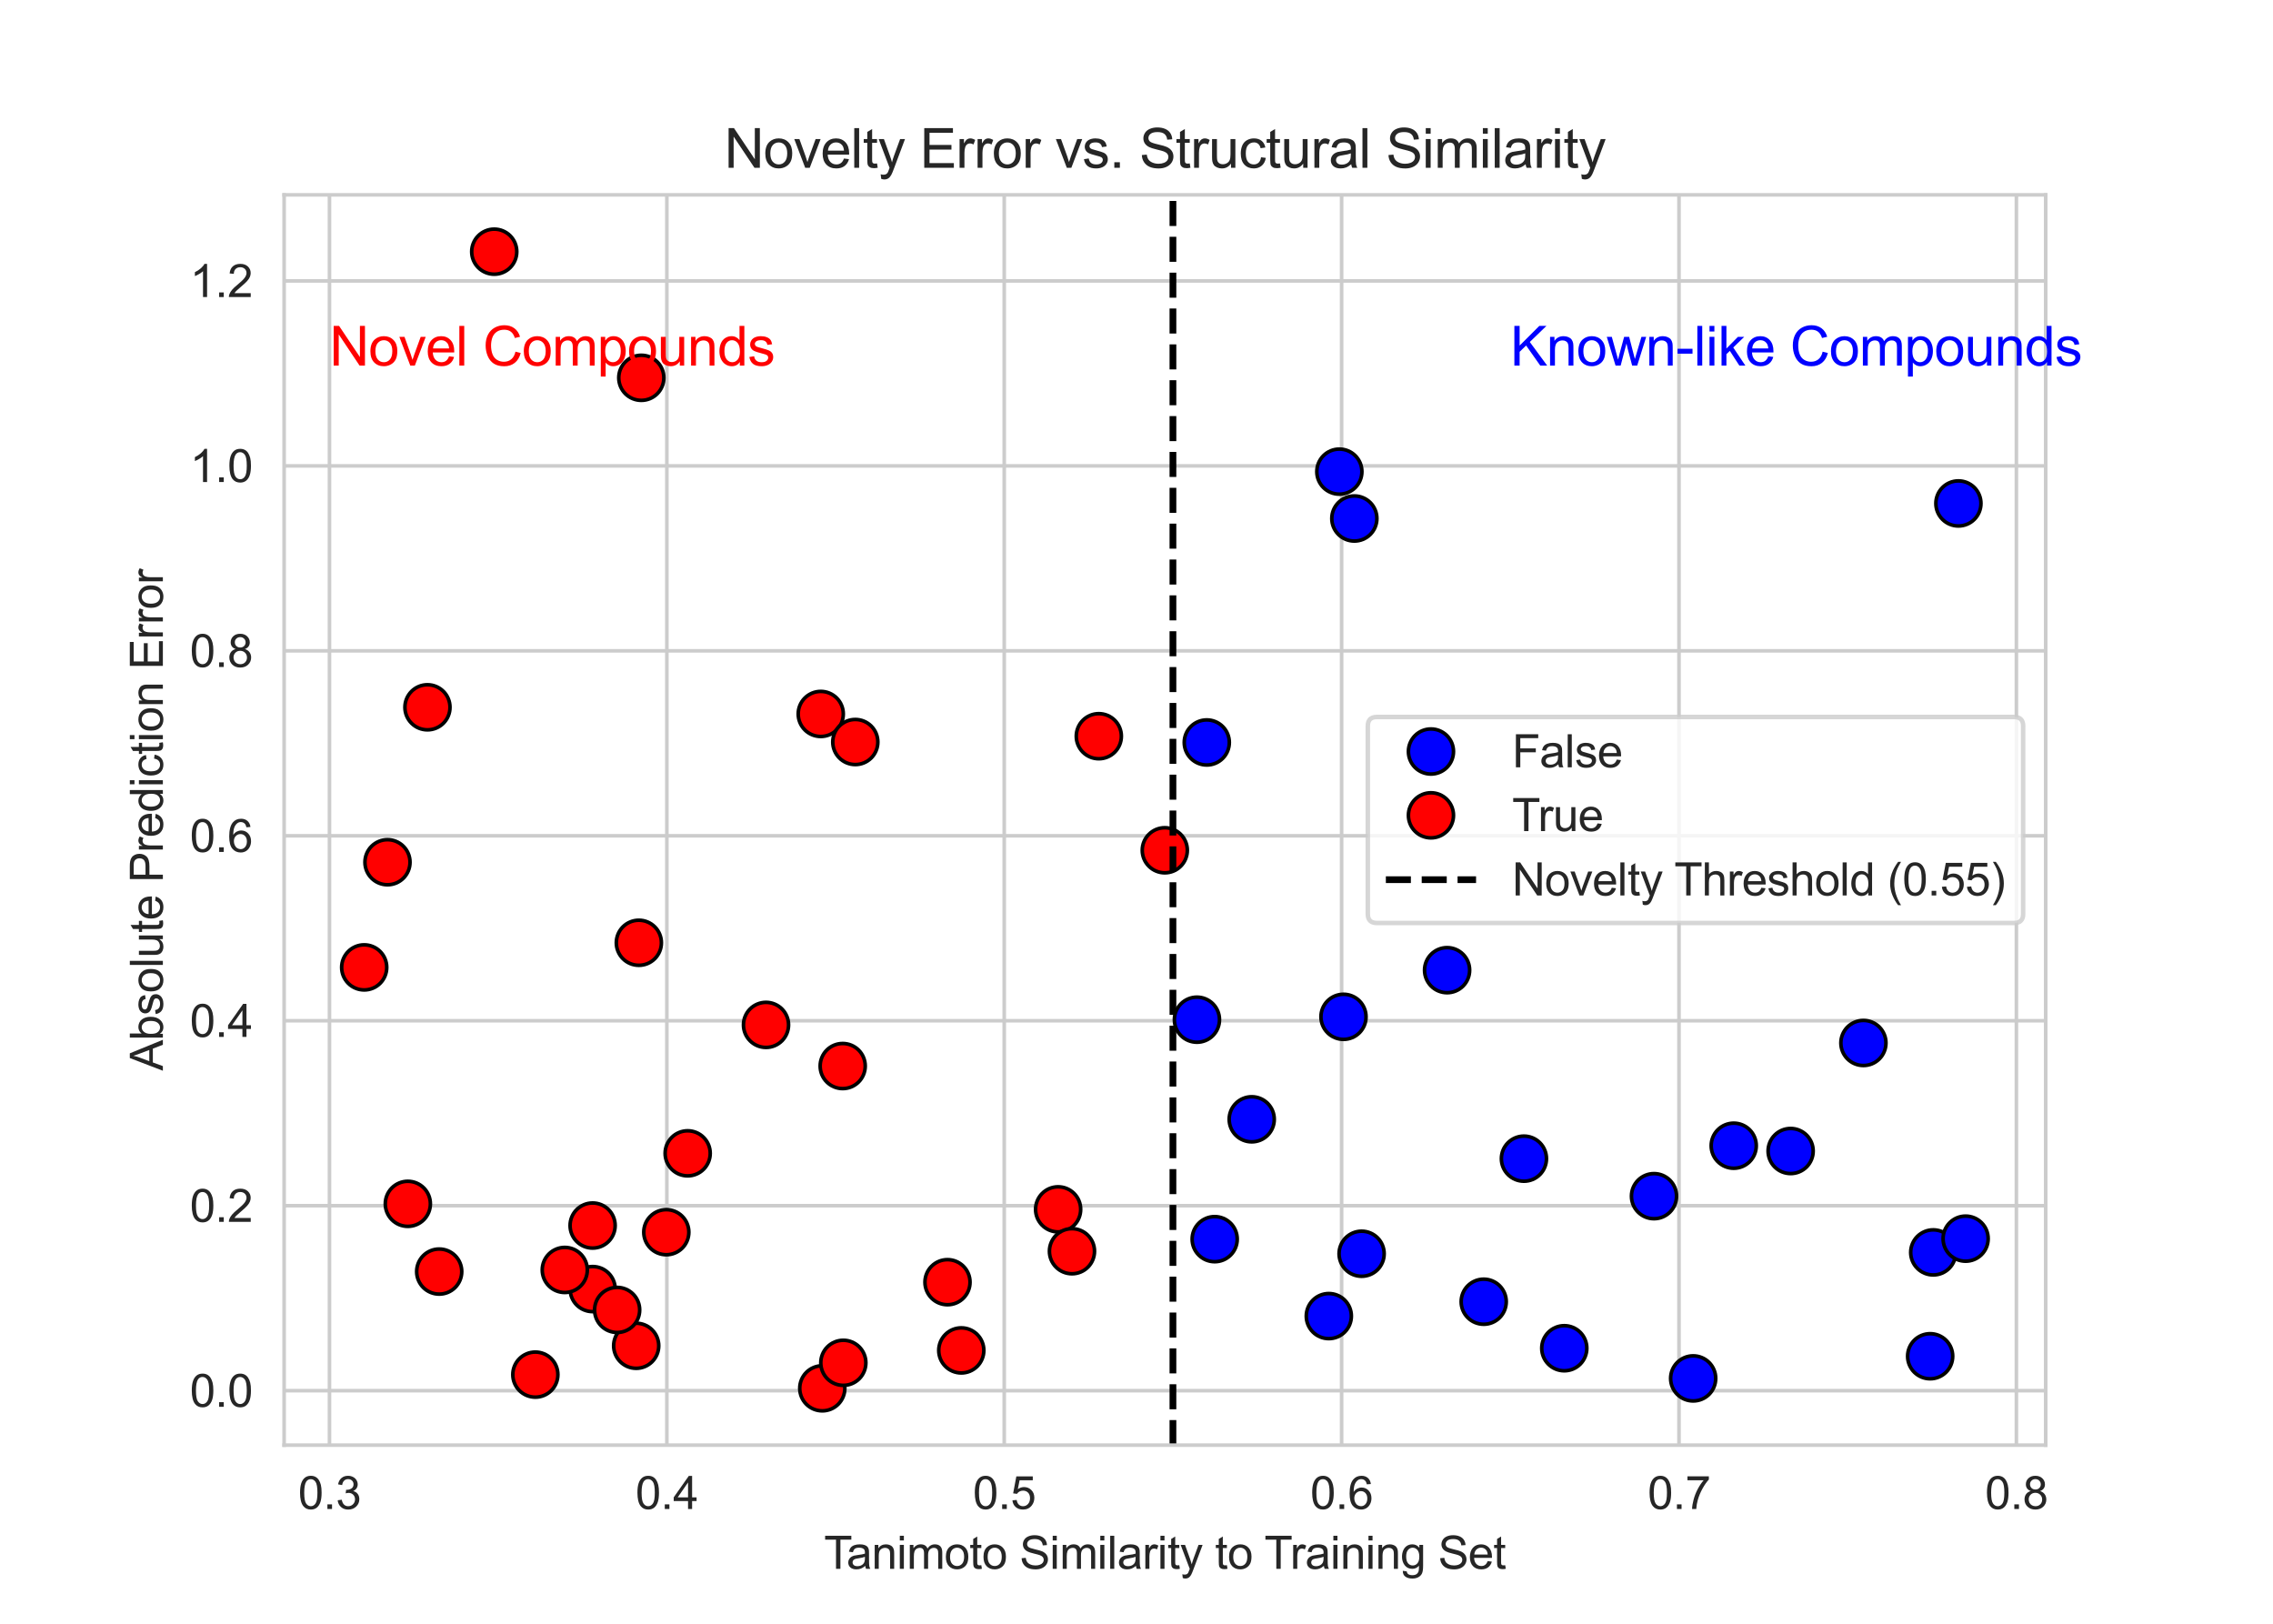 <?xml version="1.0" encoding="utf-8" standalone="no"?>
<!DOCTYPE svg PUBLIC "-//W3C//DTD SVG 1.1//EN"
        "http://www.w3.org/Graphics/SVG/1.1/DTD/svg11.dtd">
<svg xmlns:xlink="http://www.w3.org/1999/xlink" width="504pt" height="360pt" viewBox="0 0 504 360"
     xmlns="http://www.w3.org/2000/svg" version="1.1">
    <defs>
        <style type="text/css">*{stroke-linejoin: round; stroke-linecap: butt}</style>
    </defs>
    <g id="figure_1">
        <g id="patch_1">
            <path d="M 0 360
L 504 360 
L 504 0 
L 0 0 
z
" style="fill: #ffffff"/>
        </g>
        <g id="axes_1">
            <g id="patch_2">
                <path d="M 63 320.4
L 453.6 320.4 
L 453.6 43.2 
L 63 43.2 
z
" style="fill: #ffffff"/>
            </g>
            <g id="matplotlib.axis_1">
                <g id="xtick_1">
                    <g id="line2d_1">
                        <path d="M 73.055 320.4
L 73.055 43.2 
" clip-path="url(#p9dcff8452f)" style="fill: none; stroke: #cccccc; stroke-width: 0.8; stroke-linecap: round"/>
                    </g>
                    <g id="text_1">
                        <!-- 0.3 -->
                        <g style="fill: #262626" transform="translate(66.105 334.558) scale(0.1 -0.1)">
                            <defs>
                                <path id="ArialMT-30" d="M 266 2259
Q 266 3072 433 3567 
Q 600 4063 929 4331 
Q 1259 4600 1759 4600 
Q 2128 4600 2406 4451 
Q 2684 4303 2865 4023 
Q 3047 3744 3150 3342 
Q 3253 2941 3253 2259 
Q 3253 1453 3087 958 
Q 2922 463 2592 192 
Q 2263 -78 1759 -78 
Q 1097 -78 719 397 
Q 266 969 266 2259 
z
M 844 2259 
Q 844 1131 1108 757 
Q 1372 384 1759 384 
Q 2147 384 2411 759 
Q 2675 1134 2675 2259 
Q 2675 3391 2411 3762 
Q 2147 4134 1753 4134 
Q 1366 4134 1134 3806 
Q 844 3388 844 2259 
z
" transform="scale(0.016)"/>
                                <path id="ArialMT-2e" d="M 581 0
L 581 641 
L 1222 641 
L 1222 0 
L 581 0 
z
" transform="scale(0.016)"/>
                                <path id="ArialMT-33" d="M 269 1209
L 831 1284 
Q 928 806 1161 595 
Q 1394 384 1728 384 
Q 2125 384 2398 659 
Q 2672 934 2672 1341 
Q 2672 1728 2419 1979 
Q 2166 2231 1775 2231 
Q 1616 2231 1378 2169 
L 1441 2663 
Q 1497 2656 1531 2656 
Q 1891 2656 2178 2843 
Q 2466 3031 2466 3422 
Q 2466 3731 2256 3934 
Q 2047 4138 1716 4138 
Q 1388 4138 1169 3931 
Q 950 3725 888 3313 
L 325 3413 
Q 428 3978 793 4289 
Q 1159 4600 1703 4600 
Q 2078 4600 2393 4439 
Q 2709 4278 2876 4000 
Q 3044 3722 3044 3409 
Q 3044 3113 2884 2869 
Q 2725 2625 2413 2481 
Q 2819 2388 3044 2092 
Q 3269 1797 3269 1353 
Q 3269 753 2831 336 
Q 2394 -81 1725 -81 
Q 1122 -81 723 278 
Q 325 638 269 1209 
z
" transform="scale(0.016)"/>
                            </defs>
                            <use xlink:href="#ArialMT-30"/>
                            <use xlink:href="#ArialMT-2e" transform="translate(55.615 0)"/>
                            <use xlink:href="#ArialMT-33" transform="translate(83.398 0)"/>
                        </g>
                    </g>
                </g>
                <g id="xtick_2">
                    <g id="line2d_2">
                        <path d="M 147.864 320.4
L 147.864 43.2 
" clip-path="url(#p9dcff8452f)" style="fill: none; stroke: #cccccc; stroke-width: 0.8; stroke-linecap: round"/>
                    </g>
                    <g id="text_2">
                        <!-- 0.4 -->
                        <g style="fill: #262626" transform="translate(140.914 334.558) scale(0.1 -0.1)">
                            <defs>
                                <path id="ArialMT-34" d="M 2069 0
L 2069 1097 
L 81 1097 
L 81 1613 
L 2172 4581 
L 2631 4581 
L 2631 1613 
L 3250 1613 
L 3250 1097 
L 2631 1097 
L 2631 0 
L 2069 0 
z
M 2069 1613 
L 2069 3678 
L 634 1613 
L 2069 1613 
z
" transform="scale(0.016)"/>
                            </defs>
                            <use xlink:href="#ArialMT-30"/>
                            <use xlink:href="#ArialMT-2e" transform="translate(55.615 0)"/>
                            <use xlink:href="#ArialMT-34" transform="translate(83.398 0)"/>
                        </g>
                    </g>
                </g>
                <g id="xtick_3">
                    <g id="line2d_3">
                        <path d="M 222.673 320.4
L 222.673 43.2 
" clip-path="url(#p9dcff8452f)" style="fill: none; stroke: #cccccc; stroke-width: 0.8; stroke-linecap: round"/>
                    </g>
                    <g id="text_3">
                        <!-- 0.5 -->
                        <g style="fill: #262626" transform="translate(215.723 334.558) scale(0.1 -0.1)">
                            <defs>
                                <path id="ArialMT-35" d="M 266 1200
L 856 1250 
Q 922 819 1161 601 
Q 1400 384 1738 384 
Q 2144 384 2425 690 
Q 2706 997 2706 1503 
Q 2706 1984 2436 2262 
Q 2166 2541 1728 2541 
Q 1456 2541 1237 2417 
Q 1019 2294 894 2097 
L 366 2166 
L 809 4519 
L 3088 4519 
L 3088 3981 
L 1259 3981 
L 1013 2750 
Q 1425 3038 1878 3038 
Q 2478 3038 2890 2622 
Q 3303 2206 3303 1553 
Q 3303 931 2941 478 
Q 2500 -78 1738 -78 
Q 1113 -78 717 272 
Q 322 622 266 1200 
z
" transform="scale(0.016)"/>
                            </defs>
                            <use xlink:href="#ArialMT-30"/>
                            <use xlink:href="#ArialMT-2e" transform="translate(55.615 0)"/>
                            <use xlink:href="#ArialMT-35" transform="translate(83.398 0)"/>
                        </g>
                    </g>
                </g>
                <g id="xtick_4">
                    <g id="line2d_4">
                        <path d="M 297.482 320.4
L 297.482 43.2 
" clip-path="url(#p9dcff8452f)" style="fill: none; stroke: #cccccc; stroke-width: 0.8; stroke-linecap: round"/>
                    </g>
                    <g id="text_4">
                        <!-- 0.6 -->
                        <g style="fill: #262626" transform="translate(290.532 334.558) scale(0.1 -0.1)">
                            <defs>
                                <path id="ArialMT-36" d="M 3184 3459
L 2625 3416 
Q 2550 3747 2413 3897 
Q 2184 4138 1850 4138 
Q 1581 4138 1378 3988 
Q 1113 3794 959 3422 
Q 806 3050 800 2363 
Q 1003 2672 1297 2822 
Q 1591 2972 1913 2972 
Q 2475 2972 2870 2558 
Q 3266 2144 3266 1488 
Q 3266 1056 3080 686 
Q 2894 316 2569 119 
Q 2244 -78 1831 -78 
Q 1128 -78 684 439 
Q 241 956 241 2144 
Q 241 3472 731 4075 
Q 1159 4600 1884 4600 
Q 2425 4600 2770 4297 
Q 3116 3994 3184 3459 
z
M 888 1484 
Q 888 1194 1011 928 
Q 1134 663 1356 523 
Q 1578 384 1822 384 
Q 2178 384 2434 671 
Q 2691 959 2691 1453 
Q 2691 1928 2437 2201 
Q 2184 2475 1800 2475 
Q 1419 2475 1153 2201 
Q 888 1928 888 1484 
z
" transform="scale(0.016)"/>
                            </defs>
                            <use xlink:href="#ArialMT-30"/>
                            <use xlink:href="#ArialMT-2e" transform="translate(55.615 0)"/>
                            <use xlink:href="#ArialMT-36" transform="translate(83.398 0)"/>
                        </g>
                    </g>
                </g>
                <g id="xtick_5">
                    <g id="line2d_5">
                        <path d="M 372.291 320.4
L 372.291 43.2 
" clip-path="url(#p9dcff8452f)" style="fill: none; stroke: #cccccc; stroke-width: 0.8; stroke-linecap: round"/>
                    </g>
                    <g id="text_5">
                        <!-- 0.7 -->
                        <g style="fill: #262626" transform="translate(365.341 334.558) scale(0.1 -0.1)">
                            <defs>
                                <path id="ArialMT-37" d="M 303 3981
L 303 4522 
L 3269 4522 
L 3269 4084 
Q 2831 3619 2401 2847 
Q 1972 2075 1738 1259 
Q 1569 684 1522 0 
L 944 0 
Q 953 541 1156 1306 
Q 1359 2072 1739 2783 
Q 2119 3494 2547 3981 
L 303 3981 
z
" transform="scale(0.016)"/>
                            </defs>
                            <use xlink:href="#ArialMT-30"/>
                            <use xlink:href="#ArialMT-2e" transform="translate(55.615 0)"/>
                            <use xlink:href="#ArialMT-37" transform="translate(83.398 0)"/>
                        </g>
                    </g>
                </g>
                <g id="xtick_6">
                    <g id="line2d_6">
                        <path d="M 447.101 320.4
L 447.101 43.2 
" clip-path="url(#p9dcff8452f)" style="fill: none; stroke: #cccccc; stroke-width: 0.8; stroke-linecap: round"/>
                    </g>
                    <g id="text_6">
                        <!-- 0.8 -->
                        <g style="fill: #262626" transform="translate(440.151 334.558) scale(0.1 -0.1)">
                            <defs>
                                <path id="ArialMT-38" d="M 1131 2484
Q 781 2613 612 2850 
Q 444 3088 444 3419 
Q 444 3919 803 4259 
Q 1163 4600 1759 4600 
Q 2359 4600 2725 4251 
Q 3091 3903 3091 3403 
Q 3091 3084 2923 2848 
Q 2756 2613 2416 2484 
Q 2838 2347 3058 2040 
Q 3278 1734 3278 1309 
Q 3278 722 2862 322 
Q 2447 -78 1769 -78 
Q 1091 -78 675 323 
Q 259 725 259 1325 
Q 259 1772 486 2073 
Q 713 2375 1131 2484 
z
M 1019 3438 
Q 1019 3113 1228 2906 
Q 1438 2700 1772 2700 
Q 2097 2700 2305 2904 
Q 2513 3109 2513 3406 
Q 2513 3716 2298 3927 
Q 2084 4138 1766 4138 
Q 1444 4138 1231 3931 
Q 1019 3725 1019 3438 
z
M 838 1322 
Q 838 1081 952 856 
Q 1066 631 1291 507 
Q 1516 384 1775 384 
Q 2178 384 2440 643 
Q 2703 903 2703 1303 
Q 2703 1709 2433 1975 
Q 2163 2241 1756 2241 
Q 1359 2241 1098 1978 
Q 838 1716 838 1322 
z
" transform="scale(0.016)"/>
                            </defs>
                            <use xlink:href="#ArialMT-30"/>
                            <use xlink:href="#ArialMT-2e" transform="translate(55.615 0)"/>
                            <use xlink:href="#ArialMT-38" transform="translate(83.398 0)"/>
                        </g>
                    </g>
                </g>
                <g id="text_7">
                    <!-- Tanimoto Similarity to Training Set -->
                    <g style="fill: #262626" transform="translate(182.72 347.825) scale(0.1 -0.1)">
                        <defs>
                            <path id="ArialMT-54" d="M 1659 0
L 1659 4041 
L 150 4041 
L 150 4581 
L 3781 4581 
L 3781 4041 
L 2266 4041 
L 2266 0 
L 1659 0 
z
" transform="scale(0.016)"/>
                            <path id="ArialMT-61" d="M 2588 409
Q 2275 144 1986 34 
Q 1697 -75 1366 -75 
Q 819 -75 525 192 
Q 231 459 231 875 
Q 231 1119 342 1320 
Q 453 1522 633 1644 
Q 813 1766 1038 1828 
Q 1203 1872 1538 1913 
Q 2219 1994 2541 2106 
Q 2544 2222 2544 2253 
Q 2544 2597 2384 2738 
Q 2169 2928 1744 2928 
Q 1347 2928 1158 2789 
Q 969 2650 878 2297 
L 328 2372 
Q 403 2725 575 2942 
Q 747 3159 1072 3276 
Q 1397 3394 1825 3394 
Q 2250 3394 2515 3294 
Q 2781 3194 2906 3042 
Q 3031 2891 3081 2659 
Q 3109 2516 3109 2141 
L 3109 1391 
Q 3109 606 3145 398 
Q 3181 191 3288 0 
L 2700 0 
Q 2613 175 2588 409 
z
M 2541 1666 
Q 2234 1541 1622 1453 
Q 1275 1403 1131 1340 
Q 988 1278 909 1158 
Q 831 1038 831 891 
Q 831 666 1001 516 
Q 1172 366 1500 366 
Q 1825 366 2078 508 
Q 2331 650 2450 897 
Q 2541 1088 2541 1459 
L 2541 1666 
z
" transform="scale(0.016)"/>
                            <path id="ArialMT-6e" d="M 422 0
L 422 3319 
L 928 3319 
L 928 2847 
Q 1294 3394 1984 3394 
Q 2284 3394 2536 3286 
Q 2788 3178 2913 3003 
Q 3038 2828 3088 2588 
Q 3119 2431 3119 2041 
L 3119 0 
L 2556 0 
L 2556 2019 
Q 2556 2363 2490 2533 
Q 2425 2703 2258 2804 
Q 2091 2906 1866 2906 
Q 1506 2906 1245 2678 
Q 984 2450 984 1813 
L 984 0 
L 422 0 
z
" transform="scale(0.016)"/>
                            <path id="ArialMT-69" d="M 425 3934
L 425 4581 
L 988 4581 
L 988 3934 
L 425 3934 
z
M 425 0 
L 425 3319 
L 988 3319 
L 988 0 
L 425 0 
z
" transform="scale(0.016)"/>
                            <path id="ArialMT-6d" d="M 422 0
L 422 3319 
L 925 3319 
L 925 2853 
Q 1081 3097 1340 3245 
Q 1600 3394 1931 3394 
Q 2300 3394 2536 3241 
Q 2772 3088 2869 2813 
Q 3263 3394 3894 3394 
Q 4388 3394 4653 3120 
Q 4919 2847 4919 2278 
L 4919 0 
L 4359 0 
L 4359 2091 
Q 4359 2428 4304 2576 
Q 4250 2725 4106 2815 
Q 3963 2906 3769 2906 
Q 3419 2906 3187 2673 
Q 2956 2441 2956 1928 
L 2956 0 
L 2394 0 
L 2394 2156 
Q 2394 2531 2256 2718 
Q 2119 2906 1806 2906 
Q 1569 2906 1367 2781 
Q 1166 2656 1075 2415 
Q 984 2175 984 1722 
L 984 0 
L 422 0 
z
" transform="scale(0.016)"/>
                            <path id="ArialMT-6f" d="M 213 1659
Q 213 2581 725 3025 
Q 1153 3394 1769 3394 
Q 2453 3394 2887 2945 
Q 3322 2497 3322 1706 
Q 3322 1066 3130 698 
Q 2938 331 2570 128 
Q 2203 -75 1769 -75 
Q 1072 -75 642 372 
Q 213 819 213 1659 
z
M 791 1659 
Q 791 1022 1069 705 
Q 1347 388 1769 388 
Q 2188 388 2466 706 
Q 2744 1025 2744 1678 
Q 2744 2294 2464 2611 
Q 2184 2928 1769 2928 
Q 1347 2928 1069 2612 
Q 791 2297 791 1659 
z
" transform="scale(0.016)"/>
                            <path id="ArialMT-74" d="M 1650 503
L 1731 6 
Q 1494 -44 1306 -44 
Q 1000 -44 831 53 
Q 663 150 594 308 
Q 525 466 525 972 
L 525 2881 
L 113 2881 
L 113 3319 
L 525 3319 
L 525 4141 
L 1084 4478 
L 1084 3319 
L 1650 3319 
L 1650 2881 
L 1084 2881 
L 1084 941 
Q 1084 700 1114 631 
Q 1144 563 1211 522 
Q 1278 481 1403 481 
Q 1497 481 1650 503 
z
" transform="scale(0.016)"/>
                            <path id="ArialMT-20" transform="scale(0.016)"/>
                            <path id="ArialMT-53" d="M 288 1472
L 859 1522 
Q 900 1178 1048 958 
Q 1197 738 1509 602 
Q 1822 466 2213 466 
Q 2559 466 2825 569 
Q 3091 672 3220 851 
Q 3350 1031 3350 1244 
Q 3350 1459 3225 1620 
Q 3100 1781 2813 1891 
Q 2628 1963 1997 2114 
Q 1366 2266 1113 2400 
Q 784 2572 623 2826 
Q 463 3081 463 3397 
Q 463 3744 659 4045 
Q 856 4347 1234 4503 
Q 1613 4659 2075 4659 
Q 2584 4659 2973 4495 
Q 3363 4331 3572 4012 
Q 3781 3694 3797 3291 
L 3216 3247 
Q 3169 3681 2898 3903 
Q 2628 4125 2100 4125 
Q 1550 4125 1298 3923 
Q 1047 3722 1047 3438 
Q 1047 3191 1225 3031 
Q 1400 2872 2139 2705 
Q 2878 2538 3153 2413 
Q 3553 2228 3743 1945 
Q 3934 1663 3934 1294 
Q 3934 928 3725 604 
Q 3516 281 3123 101 
Q 2731 -78 2241 -78 
Q 1619 -78 1198 103 
Q 778 284 539 648 
Q 300 1013 288 1472 
z
" transform="scale(0.016)"/>
                            <path id="ArialMT-6c" d="M 409 0
L 409 4581 
L 972 4581 
L 972 0 
L 409 0 
z
" transform="scale(0.016)"/>
                            <path id="ArialMT-72" d="M 416 0
L 416 3319 
L 922 3319 
L 922 2816 
Q 1116 3169 1280 3281 
Q 1444 3394 1641 3394 
Q 1925 3394 2219 3213 
L 2025 2691 
Q 1819 2813 1613 2813 
Q 1428 2813 1281 2702 
Q 1134 2591 1072 2394 
Q 978 2094 978 1738 
L 978 0 
L 416 0 
z
" transform="scale(0.016)"/>
                            <path id="ArialMT-79" d="M 397 -1278
L 334 -750 
Q 519 -800 656 -800 
Q 844 -800 956 -737 
Q 1069 -675 1141 -563 
Q 1194 -478 1313 -144 
Q 1328 -97 1363 -6 
L 103 3319 
L 709 3319 
L 1400 1397 
Q 1534 1031 1641 628 
Q 1738 1016 1872 1384 
L 2581 3319 
L 3144 3319 
L 1881 -56 
Q 1678 -603 1566 -809 
Q 1416 -1088 1222 -1217 
Q 1028 -1347 759 -1347 
Q 597 -1347 397 -1278 
z
" transform="scale(0.016)"/>
                            <path id="ArialMT-67" d="M 319 -275
L 866 -356 
Q 900 -609 1056 -725 
Q 1266 -881 1628 -881 
Q 2019 -881 2231 -725 
Q 2444 -569 2519 -288 
Q 2563 -116 2559 434 
Q 2191 0 1641 0 
Q 956 0 581 494 
Q 206 988 206 1678 
Q 206 2153 378 2554 
Q 550 2956 876 3175 
Q 1203 3394 1644 3394 
Q 2231 3394 2613 2919 
L 2613 3319 
L 3131 3319 
L 3131 450 
Q 3131 -325 2973 -648 
Q 2816 -972 2473 -1159 
Q 2131 -1347 1631 -1347 
Q 1038 -1347 672 -1080 
Q 306 -813 319 -275 
z
M 784 1719 
Q 784 1066 1043 766 
Q 1303 466 1694 466 
Q 2081 466 2343 764 
Q 2606 1063 2606 1700 
Q 2606 2309 2336 2618 
Q 2066 2928 1684 2928 
Q 1309 2928 1046 2623 
Q 784 2319 784 1719 
z
" transform="scale(0.016)"/>
                            <path id="ArialMT-65" d="M 2694 1069
L 3275 997 
Q 3138 488 2766 206 
Q 2394 -75 1816 -75 
Q 1088 -75 661 373 
Q 234 822 234 1631 
Q 234 2469 665 2931 
Q 1097 3394 1784 3394 
Q 2450 3394 2872 2941 
Q 3294 2488 3294 1666 
Q 3294 1616 3291 1516 
L 816 1516 
Q 847 969 1125 678 
Q 1403 388 1819 388 
Q 2128 388 2347 550 
Q 2566 713 2694 1069 
z
M 847 1978 
L 2700 1978 
Q 2663 2397 2488 2606 
Q 2219 2931 1791 2931 
Q 1403 2931 1139 2672 
Q 875 2413 847 1978 
z
" transform="scale(0.016)"/>
                        </defs>
                        <use xlink:href="#ArialMT-54"/>
                        <use xlink:href="#ArialMT-61" transform="translate(49.959 0)"/>
                        <use xlink:href="#ArialMT-6e" transform="translate(105.574 0)"/>
                        <use xlink:href="#ArialMT-69" transform="translate(161.189 0)"/>
                        <use xlink:href="#ArialMT-6d" transform="translate(183.406 0)"/>
                        <use xlink:href="#ArialMT-6f" transform="translate(266.707 0)"/>
                        <use xlink:href="#ArialMT-74" transform="translate(322.322 0)"/>
                        <use xlink:href="#ArialMT-6f" transform="translate(350.105 0)"/>
                        <use xlink:href="#ArialMT-20" transform="translate(405.721 0)"/>
                        <use xlink:href="#ArialMT-53" transform="translate(433.504 0)"/>
                        <use xlink:href="#ArialMT-69" transform="translate(500.203 0)"/>
                        <use xlink:href="#ArialMT-6d" transform="translate(522.42 0)"/>
                        <use xlink:href="#ArialMT-69" transform="translate(605.721 0)"/>
                        <use xlink:href="#ArialMT-6c" transform="translate(627.938 0)"/>
                        <use xlink:href="#ArialMT-61" transform="translate(650.154 0)"/>
                        <use xlink:href="#ArialMT-72" transform="translate(705.77 0)"/>
                        <use xlink:href="#ArialMT-69" transform="translate(739.07 0)"/>
                        <use xlink:href="#ArialMT-74" transform="translate(761.287 0)"/>
                        <use xlink:href="#ArialMT-79" transform="translate(789.07 0)"/>
                        <use xlink:href="#ArialMT-20" transform="translate(839.07 0)"/>
                        <use xlink:href="#ArialMT-74" transform="translate(866.854 0)"/>
                        <use xlink:href="#ArialMT-6f" transform="translate(894.637 0)"/>
                        <use xlink:href="#ArialMT-20" transform="translate(950.252 0)"/>
                        <use xlink:href="#ArialMT-54" transform="translate(976.285 0)"/>
                        <use xlink:href="#ArialMT-72" transform="translate(1033.619 0)"/>
                        <use xlink:href="#ArialMT-61" transform="translate(1066.92 0)"/>
                        <use xlink:href="#ArialMT-69" transform="translate(1122.535 0)"/>
                        <use xlink:href="#ArialMT-6e" transform="translate(1144.752 0)"/>
                        <use xlink:href="#ArialMT-69" transform="translate(1200.367 0)"/>
                        <use xlink:href="#ArialMT-6e" transform="translate(1222.584 0)"/>
                        <use xlink:href="#ArialMT-67" transform="translate(1278.199 0)"/>
                        <use xlink:href="#ArialMT-20" transform="translate(1333.814 0)"/>
                        <use xlink:href="#ArialMT-53" transform="translate(1361.598 0)"/>
                        <use xlink:href="#ArialMT-65" transform="translate(1428.297 0)"/>
                        <use xlink:href="#ArialMT-74" transform="translate(1483.912 0)"/>
                    </g>
                </g>
            </g>
            <g id="matplotlib.axis_2">
                <g id="ytick_1">
                    <g id="line2d_7">
                        <path d="M 63 308.324
L 453.6 308.324 
" clip-path="url(#p9dcff8452f)" style="fill: none; stroke: #cccccc; stroke-width: 0.8; stroke-linecap: round"/>
                    </g>
                    <g id="text_8">
                        <!-- 0.0 -->
                        <g style="fill: #262626" transform="translate(42.1 311.903) scale(0.1 -0.1)">
                            <use xlink:href="#ArialMT-30"/>
                            <use xlink:href="#ArialMT-2e" transform="translate(55.615 0)"/>
                            <use xlink:href="#ArialMT-30" transform="translate(83.398 0)"/>
                        </g>
                    </g>
                </g>
                <g id="ytick_2">
                    <g id="line2d_8">
                        <path d="M 63 267.317
L 453.6 267.317 
" clip-path="url(#p9dcff8452f)" style="fill: none; stroke: #cccccc; stroke-width: 0.8; stroke-linecap: round"/>
                    </g>
                    <g id="text_9">
                        <!-- 0.2 -->
                        <g style="fill: #262626" transform="translate(42.1 270.896) scale(0.1 -0.1)">
                            <defs>
                                <path id="ArialMT-32" d="M 3222 541
L 3222 0 
L 194 0 
Q 188 203 259 391 
Q 375 700 629 1000 
Q 884 1300 1366 1694 
Q 2113 2306 2375 2664 
Q 2638 3022 2638 3341 
Q 2638 3675 2398 3904 
Q 2159 4134 1775 4134 
Q 1369 4134 1125 3890 
Q 881 3647 878 3216 
L 300 3275 
Q 359 3922 746 4261 
Q 1134 4600 1788 4600 
Q 2447 4600 2831 4234 
Q 3216 3869 3216 3328 
Q 3216 3053 3103 2787 
Q 2991 2522 2730 2228 
Q 2469 1934 1863 1422 
Q 1356 997 1212 845 
Q 1069 694 975 541 
L 3222 541 
z
" transform="scale(0.016)"/>
                            </defs>
                            <use xlink:href="#ArialMT-30"/>
                            <use xlink:href="#ArialMT-2e" transform="translate(55.615 0)"/>
                            <use xlink:href="#ArialMT-32" transform="translate(83.398 0)"/>
                        </g>
                    </g>
                </g>
                <g id="ytick_3">
                    <g id="line2d_9">
                        <path d="M 63 226.311
L 453.6 226.311 
" clip-path="url(#p9dcff8452f)" style="fill: none; stroke: #cccccc; stroke-width: 0.8; stroke-linecap: round"/>
                    </g>
                    <g id="text_10">
                        <!-- 0.4 -->
                        <g style="fill: #262626" transform="translate(42.1 229.89) scale(0.1 -0.1)">
                            <use xlink:href="#ArialMT-30"/>
                            <use xlink:href="#ArialMT-2e" transform="translate(55.615 0)"/>
                            <use xlink:href="#ArialMT-34" transform="translate(83.398 0)"/>
                        </g>
                    </g>
                </g>
                <g id="ytick_4">
                    <g id="line2d_10">
                        <path d="M 63 185.304
L 453.6 185.304 
" clip-path="url(#p9dcff8452f)" style="fill: none; stroke: #cccccc; stroke-width: 0.8; stroke-linecap: round"/>
                    </g>
                    <g id="text_11">
                        <!-- 0.6 -->
                        <g style="fill: #262626" transform="translate(42.1 188.883) scale(0.1 -0.1)">
                            <use xlink:href="#ArialMT-30"/>
                            <use xlink:href="#ArialMT-2e" transform="translate(55.615 0)"/>
                            <use xlink:href="#ArialMT-36" transform="translate(83.398 0)"/>
                        </g>
                    </g>
                </g>
                <g id="ytick_5">
                    <g id="line2d_11">
                        <path d="M 63 144.297
L 453.6 144.297 
" clip-path="url(#p9dcff8452f)" style="fill: none; stroke: #cccccc; stroke-width: 0.8; stroke-linecap: round"/>
                    </g>
                    <g id="text_12">
                        <!-- 0.8 -->
                        <g style="fill: #262626" transform="translate(42.1 147.876) scale(0.1 -0.1)">
                            <use xlink:href="#ArialMT-30"/>
                            <use xlink:href="#ArialMT-2e" transform="translate(55.615 0)"/>
                            <use xlink:href="#ArialMT-38" transform="translate(83.398 0)"/>
                        </g>
                    </g>
                </g>
                <g id="ytick_6">
                    <g id="line2d_12">
                        <path d="M 63 103.29
L 453.6 103.29 
" clip-path="url(#p9dcff8452f)" style="fill: none; stroke: #cccccc; stroke-width: 0.8; stroke-linecap: round"/>
                    </g>
                    <g id="text_13">
                        <!-- 1.0 -->
                        <g style="fill: #262626" transform="translate(42.1 106.869) scale(0.1 -0.1)">
                            <defs>
                                <path id="ArialMT-31" d="M 2384 0
L 1822 0 
L 1822 3584 
Q 1619 3391 1289 3197 
Q 959 3003 697 2906 
L 697 3450 
Q 1169 3672 1522 3987 
Q 1875 4303 2022 4600 
L 2384 4600 
L 2384 0 
z
" transform="scale(0.016)"/>
                            </defs>
                            <use xlink:href="#ArialMT-31"/>
                            <use xlink:href="#ArialMT-2e" transform="translate(55.615 0)"/>
                            <use xlink:href="#ArialMT-30" transform="translate(83.398 0)"/>
                        </g>
                    </g>
                </g>
                <g id="ytick_7">
                    <g id="line2d_13">
                        <path d="M 63 62.283
L 453.6 62.283 
" clip-path="url(#p9dcff8452f)" style="fill: none; stroke: #cccccc; stroke-width: 0.8; stroke-linecap: round"/>
                    </g>
                    <g id="text_14">
                        <!-- 1.2 -->
                        <g style="fill: #262626" transform="translate(42.1 65.862) scale(0.1 -0.1)">
                            <use xlink:href="#ArialMT-31"/>
                            <use xlink:href="#ArialMT-2e" transform="translate(55.615 0)"/>
                            <use xlink:href="#ArialMT-32" transform="translate(83.398 0)"/>
                        </g>
                    </g>
                </g>
                <g id="text_15">
                    <!-- Absolute Prediction Error -->
                    <g style="fill: #262626" transform="translate(36.112 237.378) rotate(-90) scale(0.1 -0.1)">
                        <defs>
                            <path id="ArialMT-41" d="M -9 0
L 1750 4581 
L 2403 4581 
L 4278 0 
L 3588 0 
L 3053 1388 
L 1138 1388 
L 634 0 
L -9 0 
z
M 1313 1881 
L 2866 1881 
L 2388 3150 
Q 2169 3728 2063 4100 
Q 1975 3659 1816 3225 
L 1313 1881 
z
" transform="scale(0.016)"/>
                            <path id="ArialMT-62" d="M 941 0
L 419 0 
L 419 4581 
L 981 4581 
L 981 2947 
Q 1338 3394 1891 3394 
Q 2197 3394 2470 3270 
Q 2744 3147 2920 2923 
Q 3097 2700 3197 2384 
Q 3297 2069 3297 1709 
Q 3297 856 2875 390 
Q 2453 -75 1863 -75 
Q 1275 -75 941 416 
L 941 0 
z
M 934 1684 
Q 934 1088 1097 822 
Q 1363 388 1816 388 
Q 2184 388 2453 708 
Q 2722 1028 2722 1663 
Q 2722 2313 2464 2622 
Q 2206 2931 1841 2931 
Q 1472 2931 1203 2611 
Q 934 2291 934 1684 
z
" transform="scale(0.016)"/>
                            <path id="ArialMT-73" d="M 197 991
L 753 1078 
Q 800 744 1014 566 
Q 1228 388 1613 388 
Q 2000 388 2187 545 
Q 2375 703 2375 916 
Q 2375 1106 2209 1216 
Q 2094 1291 1634 1406 
Q 1016 1563 777 1677 
Q 538 1791 414 1992 
Q 291 2194 291 2438 
Q 291 2659 392 2848 
Q 494 3038 669 3163 
Q 800 3259 1026 3326 
Q 1253 3394 1513 3394 
Q 1903 3394 2198 3281 
Q 2494 3169 2634 2976 
Q 2775 2784 2828 2463 
L 2278 2388 
Q 2241 2644 2061 2787 
Q 1881 2931 1553 2931 
Q 1166 2931 1000 2803 
Q 834 2675 834 2503 
Q 834 2394 903 2306 
Q 972 2216 1119 2156 
Q 1203 2125 1616 2013 
Q 2213 1853 2448 1751 
Q 2684 1650 2818 1456 
Q 2953 1263 2953 975 
Q 2953 694 2789 445 
Q 2625 197 2315 61 
Q 2006 -75 1616 -75 
Q 969 -75 630 194 
Q 291 463 197 991 
z
" transform="scale(0.016)"/>
                            <path id="ArialMT-75" d="M 2597 0
L 2597 488 
Q 2209 -75 1544 -75 
Q 1250 -75 995 37 
Q 741 150 617 320 
Q 494 491 444 738 
Q 409 903 409 1263 
L 409 3319 
L 972 3319 
L 972 1478 
Q 972 1038 1006 884 
Q 1059 663 1231 536 
Q 1403 409 1656 409 
Q 1909 409 2131 539 
Q 2353 669 2445 892 
Q 2538 1116 2538 1541 
L 2538 3319 
L 3100 3319 
L 3100 0 
L 2597 0 
z
" transform="scale(0.016)"/>
                            <path id="ArialMT-50" d="M 494 0
L 494 4581 
L 2222 4581 
Q 2678 4581 2919 4538 
Q 3256 4481 3484 4323 
Q 3713 4166 3852 3881 
Q 3991 3597 3991 3256 
Q 3991 2672 3619 2267 
Q 3247 1863 2275 1863 
L 1100 1863 
L 1100 0 
L 494 0 
z
M 1100 2403 
L 2284 2403 
Q 2872 2403 3119 2622 
Q 3366 2841 3366 3238 
Q 3366 3525 3220 3729 
Q 3075 3934 2838 4000 
Q 2684 4041 2272 4041 
L 1100 4041 
L 1100 2403 
z
" transform="scale(0.016)"/>
                            <path id="ArialMT-64" d="M 2575 0
L 2575 419 
Q 2259 -75 1647 -75 
Q 1250 -75 917 144 
Q 584 363 401 755 
Q 219 1147 219 1656 
Q 219 2153 384 2558 
Q 550 2963 881 3178 
Q 1213 3394 1622 3394 
Q 1922 3394 2156 3267 
Q 2391 3141 2538 2938 
L 2538 4581 
L 3097 4581 
L 3097 0 
L 2575 0 
z
M 797 1656 
Q 797 1019 1065 703 
Q 1334 388 1700 388 
Q 2069 388 2326 689 
Q 2584 991 2584 1609 
Q 2584 2291 2321 2609 
Q 2059 2928 1675 2928 
Q 1300 2928 1048 2622 
Q 797 2316 797 1656 
z
" transform="scale(0.016)"/>
                            <path id="ArialMT-63" d="M 2588 1216
L 3141 1144 
Q 3050 572 2676 248 
Q 2303 -75 1759 -75 
Q 1078 -75 664 370 
Q 250 816 250 1647 
Q 250 2184 428 2587 
Q 606 2991 970 3192 
Q 1334 3394 1763 3394 
Q 2303 3394 2647 3120 
Q 2991 2847 3088 2344 
L 2541 2259 
Q 2463 2594 2264 2762 
Q 2066 2931 1784 2931 
Q 1359 2931 1093 2626 
Q 828 2322 828 1663 
Q 828 994 1084 691 
Q 1341 388 1753 388 
Q 2084 388 2306 591 
Q 2528 794 2588 1216 
z
" transform="scale(0.016)"/>
                            <path id="ArialMT-45" d="M 506 0
L 506 4581 
L 3819 4581 
L 3819 4041 
L 1113 4041 
L 1113 2638 
L 3647 2638 
L 3647 2100 
L 1113 2100 
L 1113 541 
L 3925 541 
L 3925 0 
L 506 0 
z
" transform="scale(0.016)"/>
                        </defs>
                        <use xlink:href="#ArialMT-41"/>
                        <use xlink:href="#ArialMT-62" transform="translate(66.699 0)"/>
                        <use xlink:href="#ArialMT-73" transform="translate(122.314 0)"/>
                        <use xlink:href="#ArialMT-6f" transform="translate(172.314 0)"/>
                        <use xlink:href="#ArialMT-6c" transform="translate(227.93 0)"/>
                        <use xlink:href="#ArialMT-75" transform="translate(250.146 0)"/>
                        <use xlink:href="#ArialMT-74" transform="translate(305.762 0)"/>
                        <use xlink:href="#ArialMT-65" transform="translate(333.545 0)"/>
                        <use xlink:href="#ArialMT-20" transform="translate(389.16 0)"/>
                        <use xlink:href="#ArialMT-50" transform="translate(416.943 0)"/>
                        <use xlink:href="#ArialMT-72" transform="translate(483.643 0)"/>
                        <use xlink:href="#ArialMT-65" transform="translate(516.943 0)"/>
                        <use xlink:href="#ArialMT-64" transform="translate(572.559 0)"/>
                        <use xlink:href="#ArialMT-69" transform="translate(628.174 0)"/>
                        <use xlink:href="#ArialMT-63" transform="translate(650.391 0)"/>
                        <use xlink:href="#ArialMT-74" transform="translate(700.391 0)"/>
                        <use xlink:href="#ArialMT-69" transform="translate(728.174 0)"/>
                        <use xlink:href="#ArialMT-6f" transform="translate(750.391 0)"/>
                        <use xlink:href="#ArialMT-6e" transform="translate(806.006 0)"/>
                        <use xlink:href="#ArialMT-20" transform="translate(861.621 0)"/>
                        <use xlink:href="#ArialMT-45" transform="translate(889.404 0)"/>
                        <use xlink:href="#ArialMT-72" transform="translate(956.104 0)"/>
                        <use xlink:href="#ArialMT-72" transform="translate(989.404 0)"/>
                        <use xlink:href="#ArialMT-6f" transform="translate(1022.705 0)"/>
                        <use xlink:href="#ArialMT-72" transform="translate(1078.32 0)"/>
                    </g>
                </g>
            </g>
            <g id="PathCollection_1">
                <defs>
                    <path id="C0_0_e64364455a" d="M 0 5
C 1.326 5 2.598 4.473 3.536 3.536 
C 4.473 2.598 5 1.326 5 -0 
C 5 -1.326 4.473 -2.598 3.536 -3.536 
C 2.598 -4.473 1.326 -5 0 -5 
C -1.326 -5 -2.598 -4.473 -3.536 -3.536 
C -4.473 -2.598 -5 -1.326 -5 0 
C -5 1.326 -4.473 2.598 -3.536 3.536 
C -2.598 4.473 -1.326 5 0 5 
z
"/>
                </defs>
                <g clip-path="url(#p9dcff8452f)">
                    <use xlink:href="#C0_0_e64364455a" x="213.15" y="299.4"
                         style="fill: #ff0000; stroke: #000000; stroke-width: 0.8"/>
                </g>
                <g clip-path="url(#p9dcff8452f)">
                    <use xlink:href="#C0_0_e64364455a" x="428.665" y="277.671"
                         style="fill: #0000ff; stroke: #000000; stroke-width: 0.8"/>
                </g>
                <g clip-path="url(#p9dcff8452f)">
                    <use xlink:href="#C0_0_e64364455a" x="346.854" y="298.917"
                         style="fill: #0000ff; stroke: #000000; stroke-width: 0.8"/>
                </g>
                <g clip-path="url(#p9dcff8452f)">
                    <use xlink:href="#C0_0_e64364455a" x="296.981" y="104.565"
                         style="fill: #0000ff; stroke: #000000; stroke-width: 0.8"/>
                </g>
                <g clip-path="url(#p9dcff8452f)">
                    <use xlink:href="#C0_0_e64364455a" x="131.413" y="285.804"
                         style="fill: #ff0000; stroke: #000000; stroke-width: 0.8"/>
                </g>
                <g clip-path="url(#p9dcff8452f)">
                    <use xlink:href="#C0_0_e64364455a" x="131.404" y="271.714"
                         style="fill: #ff0000; stroke: #000000; stroke-width: 0.8"/>
                </g>
                <g clip-path="url(#p9dcff8452f)">
                    <use xlink:href="#C0_0_e64364455a" x="94.781" y="156.815"
                         style="fill: #ff0000; stroke: #000000; stroke-width: 0.8"/>
                </g>
                <g clip-path="url(#p9dcff8452f)">
                    <use xlink:href="#C0_0_e64364455a" x="397.044" y="255.193"
                         style="fill: #0000ff; stroke: #000000; stroke-width: 0.8"/>
                </g>
                <g clip-path="url(#p9dcff8452f)">
                    <use xlink:href="#C0_0_e64364455a" x="297.899" y="225.44"
                         style="fill: #0000ff; stroke: #000000; stroke-width: 0.8"/>
                </g>
                <g clip-path="url(#p9dcff8452f)">
                    <use xlink:href="#C0_0_e64364455a" x="337.906" y="256.886"
                         style="fill: #0000ff; stroke: #000000; stroke-width: 0.8"/>
                </g>
                <g clip-path="url(#p9dcff8452f)">
                    <use xlink:href="#C0_0_e64364455a" x="80.755" y="214.48"
                         style="fill: #ff0000; stroke: #000000; stroke-width: 0.8"/>
                </g>
                <g clip-path="url(#p9dcff8452f)">
                    <use xlink:href="#C0_0_e64364455a" x="435.845" y="274.622"
                         style="fill: #0000ff; stroke: #000000; stroke-width: 0.8"/>
                </g>
                <g clip-path="url(#p9dcff8452f)">
                    <use xlink:href="#C0_0_e64364455a" x="384.426" y="254.015"
                         style="fill: #0000ff; stroke: #000000; stroke-width: 0.8"/>
                </g>
                <g clip-path="url(#p9dcff8452f)">
                    <use xlink:href="#C0_0_e64364455a" x="152.48" y="255.706"
                         style="fill: #ff0000; stroke: #000000; stroke-width: 0.8"/>
                </g>
                <g clip-path="url(#p9dcff8452f)">
                    <use xlink:href="#C0_0_e64364455a" x="141.066" y="298.372"
                         style="fill: #ff0000; stroke: #000000; stroke-width: 0.8"/>
                </g>
                <g clip-path="url(#p9dcff8452f)">
                    <use xlink:href="#C0_0_e64364455a" x="141.657" y="209.022"
                         style="fill: #ff0000; stroke: #000000; stroke-width: 0.8"/>
                </g>
                <g clip-path="url(#p9dcff8452f)">
                    <use xlink:href="#C0_0_e64364455a" x="186.855" y="236.352"
                         style="fill: #ff0000; stroke: #000000; stroke-width: 0.8"/>
                </g>
                <g clip-path="url(#p9dcff8452f)">
                    <use xlink:href="#C0_0_e64364455a" x="269.338" y="274.733"
                         style="fill: #0000ff; stroke: #000000; stroke-width: 0.8"/>
                </g>
                <g clip-path="url(#p9dcff8452f)">
                    <use xlink:href="#C0_0_e64364455a" x="234.622" y="268.126"
                         style="fill: #ff0000; stroke: #000000; stroke-width: 0.8"/>
                </g>
                <g clip-path="url(#p9dcff8452f)">
                    <use xlink:href="#C0_0_e64364455a" x="181.988" y="158.289"
                         style="fill: #ff0000; stroke: #000000; stroke-width: 0.8"/>
                </g>
                <g clip-path="url(#p9dcff8452f)">
                    <use xlink:href="#C0_0_e64364455a" x="301.916" y="277.967"
                         style="fill: #0000ff; stroke: #000000; stroke-width: 0.8"/>
                </g>
                <g clip-path="url(#p9dcff8452f)">
                    <use xlink:href="#C0_0_e64364455a" x="125.232" y="281.562"
                         style="fill: #ff0000; stroke: #000000; stroke-width: 0.8"/>
                </g>
                <g clip-path="url(#p9dcff8452f)">
                    <use xlink:href="#C0_0_e64364455a" x="182.33" y="307.8"
                         style="fill: #ff0000; stroke: #000000; stroke-width: 0.8"/>
                </g>
                <g clip-path="url(#p9dcff8452f)">
                    <use xlink:href="#C0_0_e64364455a" x="210.091" y="284.275"
                         style="fill: #ff0000; stroke: #000000; stroke-width: 0.8"/>
                </g>
                <g clip-path="url(#p9dcff8452f)">
                    <use xlink:href="#C0_0_e64364455a" x="243.646" y="163.225"
                         style="fill: #ff0000; stroke: #000000; stroke-width: 0.8"/>
                </g>
                <g clip-path="url(#p9dcff8452f)">
                    <use xlink:href="#C0_0_e64364455a" x="366.747" y="265.201"
                         style="fill: #0000ff; stroke: #000000; stroke-width: 0.8"/>
                </g>
                <g clip-path="url(#p9dcff8452f)">
                    <use xlink:href="#C0_0_e64364455a" x="147.742" y="273.19"
                         style="fill: #ff0000; stroke: #000000; stroke-width: 0.8"/>
                </g>
                <g clip-path="url(#p9dcff8452f)">
                    <use xlink:href="#C0_0_e64364455a" x="265.402" y="226.077"
                         style="fill: #0000ff; stroke: #000000; stroke-width: 0.8"/>
                </g>
                <g clip-path="url(#p9dcff8452f)">
                    <use xlink:href="#C0_0_e64364455a" x="294.645" y="291.79"
                         style="fill: #0000ff; stroke: #000000; stroke-width: 0.8"/>
                </g>
                <g clip-path="url(#p9dcff8452f)">
                    <use xlink:href="#C0_0_e64364455a" x="90.43" y="266.902"
                         style="fill: #ff0000; stroke: #000000; stroke-width: 0.8"/>
                </g>
                <g clip-path="url(#p9dcff8452f)">
                    <use xlink:href="#C0_0_e64364455a" x="300.304" y="114.958"
                         style="fill: #0000ff; stroke: #000000; stroke-width: 0.8"/>
                </g>
                <g clip-path="url(#p9dcff8452f)">
                    <use xlink:href="#C0_0_e64364455a" x="136.839" y="290.427"
                         style="fill: #ff0000; stroke: #000000; stroke-width: 0.8"/>
                </g>
                <g clip-path="url(#p9dcff8452f)">
                    <use xlink:href="#C0_0_e64364455a" x="97.387" y="281.921"
                         style="fill: #ff0000; stroke: #000000; stroke-width: 0.8"/>
                </g>
                <g clip-path="url(#p9dcff8452f)">
                    <use xlink:href="#C0_0_e64364455a" x="427.981" y="300.692"
                         style="fill: #0000ff; stroke: #000000; stroke-width: 0.8"/>
                </g>
                <g clip-path="url(#p9dcff8452f)">
                    <use xlink:href="#C0_0_e64364455a" x="434.245" y="111.618"
                         style="fill: #0000ff; stroke: #000000; stroke-width: 0.8"/>
                </g>
                <g clip-path="url(#p9dcff8452f)">
                    <use xlink:href="#C0_0_e64364455a" x="375.432" y="305.606"
                         style="fill: #0000ff; stroke: #000000; stroke-width: 0.8"/>
                </g>
                <g clip-path="url(#p9dcff8452f)">
                    <use xlink:href="#C0_0_e64364455a" x="186.994" y="302.15"
                         style="fill: #ff0000; stroke: #000000; stroke-width: 0.8"/>
                </g>
                <g clip-path="url(#p9dcff8452f)">
                    <use xlink:href="#C0_0_e64364455a" x="109.589" y="55.8"
                         style="fill: #ff0000; stroke: #000000; stroke-width: 0.8"/>
                </g>
                <g clip-path="url(#p9dcff8452f)">
                    <use xlink:href="#C0_0_e64364455a" x="328.989" y="288.604"
                         style="fill: #0000ff; stroke: #000000; stroke-width: 0.8"/>
                </g>
                <g clip-path="url(#p9dcff8452f)">
                    <use xlink:href="#C0_0_e64364455a" x="237.692" y="277.41"
                         style="fill: #ff0000; stroke: #000000; stroke-width: 0.8"/>
                </g>
                <g clip-path="url(#p9dcff8452f)">
                    <use xlink:href="#C0_0_e64364455a" x="118.703" y="304.766"
                         style="fill: #ff0000; stroke: #000000; stroke-width: 0.8"/>
                </g>
                <g clip-path="url(#p9dcff8452f)">
                    <use xlink:href="#C0_0_e64364455a" x="258.274" y="188.515"
                         style="fill: #ff0000; stroke: #000000; stroke-width: 0.8"/>
                </g>
                <g clip-path="url(#p9dcff8452f)">
                    <use xlink:href="#C0_0_e64364455a" x="85.918" y="191.165"
                         style="fill: #ff0000; stroke: #000000; stroke-width: 0.8"/>
                </g>
                <g clip-path="url(#p9dcff8452f)">
                    <use xlink:href="#C0_0_e64364455a" x="413.182" y="231.238"
                         style="fill: #0000ff; stroke: #000000; stroke-width: 0.8"/>
                </g>
                <g clip-path="url(#p9dcff8452f)">
                    <use xlink:href="#C0_0_e64364455a" x="169.851" y="227.23"
                         style="fill: #ff0000; stroke: #000000; stroke-width: 0.8"/>
                </g>
                <g clip-path="url(#p9dcff8452f)">
                    <use xlink:href="#C0_0_e64364455a" x="320.869" y="215.097"
                         style="fill: #0000ff; stroke: #000000; stroke-width: 0.8"/>
                </g>
                <g clip-path="url(#p9dcff8452f)">
                    <use xlink:href="#C0_0_e64364455a" x="189.649" y="164.514"
                         style="fill: #ff0000; stroke: #000000; stroke-width: 0.8"/>
                </g>
                <g clip-path="url(#p9dcff8452f)">
                    <use xlink:href="#C0_0_e64364455a" x="267.584" y="164.611"
                         style="fill: #0000ff; stroke: #000000; stroke-width: 0.8"/>
                </g>
                <g clip-path="url(#p9dcff8452f)">
                    <use xlink:href="#C0_0_e64364455a" x="277.55" y="248.161"
                         style="fill: #0000ff; stroke: #000000; stroke-width: 0.8"/>
                </g>
                <g clip-path="url(#p9dcff8452f)">
                    <use xlink:href="#C0_0_e64364455a" x="142.199" y="83.765"
                         style="fill: #ff0000; stroke: #000000; stroke-width: 0.8"/>
                </g>
            </g>
            <g id="line2d_14"/>
            <g id="line2d_15"/>
            <g id="line2d_16">
                <path d="M 260.078 320.4
L 260.078 43.2 
" clip-path="url(#p9dcff8452f)"
                      style="fill: none; stroke-dasharray: 5.55,2.4; stroke-dashoffset: 0; stroke: #000000; stroke-width: 1.5"/>
            </g>
            <g id="patch_3">
                <path d="M 63 320.4
L 63 43.2 
" style="fill: none; stroke: #cccccc; stroke-width: 0.8; stroke-linejoin: miter; stroke-linecap: square"/>
            </g>
            <g id="patch_4">
                <path d="M 453.6 320.4
L 453.6 43.2 
" style="fill: none; stroke: #cccccc; stroke-width: 0.8; stroke-linejoin: miter; stroke-linecap: square"/>
            </g>
            <g id="patch_5">
                <path d="M 63 320.4
L 453.6 320.4 
" style="fill: none; stroke: #cccccc; stroke-width: 0.8; stroke-linejoin: miter; stroke-linecap: square"/>
            </g>
            <g id="patch_6">
                <path d="M 63 43.2
L 453.6 43.2 
" style="fill: none; stroke: #cccccc; stroke-width: 0.8; stroke-linejoin: miter; stroke-linecap: square"/>
            </g>
            <g id="text_16">
                <!-- Novel Compounds -->
                <g style="fill: #ff0000" transform="translate(73.055 81.052) scale(0.12 -0.12)">
                    <defs>
                        <path id="ArialMT-4e" d="M 488 0
L 488 4581 
L 1109 4581 
L 3516 984 
L 3516 4581 
L 4097 4581 
L 4097 0 
L 3475 0 
L 1069 3600 
L 1069 0 
L 488 0 
z
" transform="scale(0.016)"/>
                        <path id="ArialMT-76" d="M 1344 0
L 81 3319 
L 675 3319 
L 1388 1331 
Q 1503 1009 1600 663 
Q 1675 925 1809 1294 
L 2547 3319 
L 3125 3319 
L 1869 0 
L 1344 0 
z
" transform="scale(0.016)"/>
                        <path id="ArialMT-43" d="M 3763 1606
L 4369 1453 
Q 4178 706 3683 314 
Q 3188 -78 2472 -78 
Q 1731 -78 1267 223 
Q 803 525 561 1097 
Q 319 1669 319 2325 
Q 319 3041 592 3573 
Q 866 4106 1370 4382 
Q 1875 4659 2481 4659 
Q 3169 4659 3637 4309 
Q 4106 3959 4291 3325 
L 3694 3184 
Q 3534 3684 3231 3912 
Q 2928 4141 2469 4141 
Q 1941 4141 1586 3887 
Q 1231 3634 1087 3207 
Q 944 2781 944 2328 
Q 944 1744 1114 1308 
Q 1284 872 1643 656 
Q 2003 441 2422 441 
Q 2931 441 3284 734 
Q 3638 1028 3763 1606 
z
" transform="scale(0.016)"/>
                        <path id="ArialMT-70" d="M 422 -1272
L 422 3319 
L 934 3319 
L 934 2888 
Q 1116 3141 1344 3267 
Q 1572 3394 1897 3394 
Q 2322 3394 2647 3175 
Q 2972 2956 3137 2557 
Q 3303 2159 3303 1684 
Q 3303 1175 3120 767 
Q 2938 359 2589 142 
Q 2241 -75 1856 -75 
Q 1575 -75 1351 44 
Q 1128 163 984 344 
L 984 -1272 
L 422 -1272 
z
M 931 1641 
Q 931 1000 1190 694 
Q 1450 388 1819 388 
Q 2194 388 2461 705 
Q 2728 1022 2728 1688 
Q 2728 2322 2467 2637 
Q 2206 2953 1844 2953 
Q 1484 2953 1207 2617 
Q 931 2281 931 1641 
z
" transform="scale(0.016)"/>
                    </defs>
                    <use xlink:href="#ArialMT-4e"/>
                    <use xlink:href="#ArialMT-6f" transform="translate(72.217 0)"/>
                    <use xlink:href="#ArialMT-76" transform="translate(127.832 0)"/>
                    <use xlink:href="#ArialMT-65" transform="translate(177.832 0)"/>
                    <use xlink:href="#ArialMT-6c" transform="translate(233.447 0)"/>
                    <use xlink:href="#ArialMT-20" transform="translate(255.664 0)"/>
                    <use xlink:href="#ArialMT-43" transform="translate(283.447 0)"/>
                    <use xlink:href="#ArialMT-6f" transform="translate(355.664 0)"/>
                    <use xlink:href="#ArialMT-6d" transform="translate(411.279 0)"/>
                    <use xlink:href="#ArialMT-70" transform="translate(494.58 0)"/>
                    <use xlink:href="#ArialMT-6f" transform="translate(550.195 0)"/>
                    <use xlink:href="#ArialMT-75" transform="translate(605.811 0)"/>
                    <use xlink:href="#ArialMT-6e" transform="translate(661.426 0)"/>
                    <use xlink:href="#ArialMT-64" transform="translate(717.041 0)"/>
                    <use xlink:href="#ArialMT-73" transform="translate(772.656 0)"/>
                </g>
            </g>
            <g id="text_17">
                <!-- Known-like Compounds -->
                <g style="fill: #0000ff" transform="translate(334.887 81.052) scale(0.12 -0.12)">
                    <defs>
                        <path id="ArialMT-4b" d="M 469 0
L 469 4581 
L 1075 4581 
L 1075 2309 
L 3350 4581 
L 4172 4581 
L 2250 2725 
L 4256 0 
L 3456 0 
L 1825 2319 
L 1075 1588 
L 1075 0 
L 469 0 
z
" transform="scale(0.016)"/>
                        <path id="ArialMT-77" d="M 1034 0
L 19 3319 
L 600 3319 
L 1128 1403 
L 1325 691 
Q 1338 744 1497 1375 
L 2025 3319 
L 2603 3319 
L 3100 1394 
L 3266 759 
L 3456 1400 
L 4025 3319 
L 4572 3319 
L 3534 0 
L 2950 0 
L 2422 1988 
L 2294 2553 
L 1622 0 
L 1034 0 
z
" transform="scale(0.016)"/>
                        <path id="ArialMT-2d" d="M 203 1375
L 203 1941 
L 1931 1941 
L 1931 1375 
L 203 1375 
z
" transform="scale(0.016)"/>
                        <path id="ArialMT-6b" d="M 425 0
L 425 4581 
L 988 4581 
L 988 1969 
L 2319 3319 
L 3047 3319 
L 1778 2088 
L 3175 0 
L 2481 0 
L 1384 1697 
L 988 1316 
L 988 0 
L 425 0 
z
" transform="scale(0.016)"/>
                    </defs>
                    <use xlink:href="#ArialMT-4b"/>
                    <use xlink:href="#ArialMT-6e" transform="translate(66.699 0)"/>
                    <use xlink:href="#ArialMT-6f" transform="translate(122.314 0)"/>
                    <use xlink:href="#ArialMT-77" transform="translate(177.93 0)"/>
                    <use xlink:href="#ArialMT-6e" transform="translate(250.146 0)"/>
                    <use xlink:href="#ArialMT-2d" transform="translate(305.762 0)"/>
                    <use xlink:href="#ArialMT-6c" transform="translate(339.062 0)"/>
                    <use xlink:href="#ArialMT-69" transform="translate(361.279 0)"/>
                    <use xlink:href="#ArialMT-6b" transform="translate(383.496 0)"/>
                    <use xlink:href="#ArialMT-65" transform="translate(433.496 0)"/>
                    <use xlink:href="#ArialMT-20" transform="translate(489.111 0)"/>
                    <use xlink:href="#ArialMT-43" transform="translate(516.895 0)"/>
                    <use xlink:href="#ArialMT-6f" transform="translate(589.111 0)"/>
                    <use xlink:href="#ArialMT-6d" transform="translate(644.727 0)"/>
                    <use xlink:href="#ArialMT-70" transform="translate(728.027 0)"/>
                    <use xlink:href="#ArialMT-6f" transform="translate(783.643 0)"/>
                    <use xlink:href="#ArialMT-75" transform="translate(839.258 0)"/>
                    <use xlink:href="#ArialMT-6e" transform="translate(894.873 0)"/>
                    <use xlink:href="#ArialMT-64" transform="translate(950.488 0)"/>
                    <use xlink:href="#ArialMT-73" transform="translate(1006.104 0)"/>
                </g>
            </g>
            <g id="text_18">
                <!-- Novelty Error vs. Structural Similarity -->
                <g style="fill: #262626" transform="translate(160.619 37.2) scale(0.12 -0.12)">
                    <use xlink:href="#ArialMT-4e"/>
                    <use xlink:href="#ArialMT-6f" transform="translate(72.217 0)"/>
                    <use xlink:href="#ArialMT-76" transform="translate(127.832 0)"/>
                    <use xlink:href="#ArialMT-65" transform="translate(177.832 0)"/>
                    <use xlink:href="#ArialMT-6c" transform="translate(233.447 0)"/>
                    <use xlink:href="#ArialMT-74" transform="translate(255.664 0)"/>
                    <use xlink:href="#ArialMT-79" transform="translate(283.447 0)"/>
                    <use xlink:href="#ArialMT-20" transform="translate(333.447 0)"/>
                    <use xlink:href="#ArialMT-45" transform="translate(361.23 0)"/>
                    <use xlink:href="#ArialMT-72" transform="translate(427.93 0)"/>
                    <use xlink:href="#ArialMT-72" transform="translate(461.23 0)"/>
                    <use xlink:href="#ArialMT-6f" transform="translate(494.531 0)"/>
                    <use xlink:href="#ArialMT-72" transform="translate(550.146 0)"/>
                    <use xlink:href="#ArialMT-20" transform="translate(583.447 0)"/>
                    <use xlink:href="#ArialMT-76" transform="translate(611.23 0)"/>
                    <use xlink:href="#ArialMT-73" transform="translate(661.23 0)"/>
                    <use xlink:href="#ArialMT-2e" transform="translate(711.23 0)"/>
                    <use xlink:href="#ArialMT-20" transform="translate(739.014 0)"/>
                    <use xlink:href="#ArialMT-53" transform="translate(766.797 0)"/>
                    <use xlink:href="#ArialMT-74" transform="translate(833.496 0)"/>
                    <use xlink:href="#ArialMT-72" transform="translate(861.279 0)"/>
                    <use xlink:href="#ArialMT-75" transform="translate(894.58 0)"/>
                    <use xlink:href="#ArialMT-63" transform="translate(950.195 0)"/>
                    <use xlink:href="#ArialMT-74" transform="translate(1000.195 0)"/>
                    <use xlink:href="#ArialMT-75" transform="translate(1027.979 0)"/>
                    <use xlink:href="#ArialMT-72" transform="translate(1083.594 0)"/>
                    <use xlink:href="#ArialMT-61" transform="translate(1116.895 0)"/>
                    <use xlink:href="#ArialMT-6c" transform="translate(1172.51 0)"/>
                    <use xlink:href="#ArialMT-20" transform="translate(1194.727 0)"/>
                    <use xlink:href="#ArialMT-53" transform="translate(1222.51 0)"/>
                    <use xlink:href="#ArialMT-69" transform="translate(1289.209 0)"/>
                    <use xlink:href="#ArialMT-6d" transform="translate(1311.426 0)"/>
                    <use xlink:href="#ArialMT-69" transform="translate(1394.727 0)"/>
                    <use xlink:href="#ArialMT-6c" transform="translate(1416.943 0)"/>
                    <use xlink:href="#ArialMT-61" transform="translate(1439.16 0)"/>
                    <use xlink:href="#ArialMT-72" transform="translate(1494.775 0)"/>
                    <use xlink:href="#ArialMT-69" transform="translate(1528.076 0)"/>
                    <use xlink:href="#ArialMT-74" transform="translate(1550.293 0)"/>
                    <use xlink:href="#ArialMT-79" transform="translate(1578.076 0)"/>
                </g>
            </g>
            <g id="legend_1">
                <g id="patch_7">
                    <path d="M 305.291 204.637
L 446.6 204.637 
Q 448.6 204.637 448.6 202.637 
L 448.6 160.963 
Q 448.6 158.963 446.6 158.963 
L 305.291 158.963 
Q 303.291 158.963 303.291 160.963 
L 303.291 202.637 
Q 303.291 204.637 305.291 204.637 
z
" style="fill: #ffffff; opacity: 0.8; stroke: #cccccc; stroke-linejoin: miter"/>
                </g>
                <g id="line2d_17">
                    <defs>
                        <path id="m42d9506855" d="M 0 5
C 1.326 5 2.598 4.473 3.536 3.536 
C 4.473 2.598 5 1.326 5 0 
C 5 -1.326 4.473 -2.598 3.536 -3.536 
C 2.598 -4.473 1.326 -5 0 -5 
C -1.326 -5 -2.598 -4.473 -3.536 -3.536 
C -4.473 -2.598 -5 -1.326 -5 0 
C -5 1.326 -4.473 2.598 -3.536 3.536 
C -2.598 4.473 -1.326 5 0 5 
z
" style="stroke: #000000; stroke-width: 0.8"/>
                    </defs>
                    <g>
                        <use xlink:href="#m42d9506855" x="317.291" y="166.62"
                             style="fill: #0000ff; stroke: #000000; stroke-width: 0.8"/>
                    </g>
                </g>
                <g id="text_19">
                    <!-- False -->
                    <g style="fill: #262626" transform="translate(335.291 170.12) scale(0.1 -0.1)">
                        <defs>
                            <path id="ArialMT-46" d="M 525 0
L 525 4581 
L 3616 4581 
L 3616 4041 
L 1131 4041 
L 1131 2622 
L 3281 2622 
L 3281 2081 
L 1131 2081 
L 1131 0 
L 525 0 
z
" transform="scale(0.016)"/>
                        </defs>
                        <use xlink:href="#ArialMT-46"/>
                        <use xlink:href="#ArialMT-61" transform="translate(61.084 0)"/>
                        <use xlink:href="#ArialMT-6c" transform="translate(116.699 0)"/>
                        <use xlink:href="#ArialMT-73" transform="translate(138.916 0)"/>
                        <use xlink:href="#ArialMT-65" transform="translate(188.916 0)"/>
                    </g>
                </g>
                <g id="line2d_18">
                    <defs>
                        <path id="m3b9e89c055" d="M 0 5
C 1.326 5 2.598 4.473 3.536 3.536 
C 4.473 2.598 5 1.326 5 0 
C 5 -1.326 4.473 -2.598 3.536 -3.536 
C 2.598 -4.473 1.326 -5 0 -5 
C -1.326 -5 -2.598 -4.473 -3.536 -3.536 
C -4.473 -2.598 -5 -1.326 -5 0 
C -5 1.326 -4.473 2.598 -3.536 3.536 
C -2.598 4.473 -1.326 5 0 5 
z
" style="stroke: #000000; stroke-width: 0.8"/>
                    </defs>
                    <g>
                        <use xlink:href="#m3b9e89c055" x="317.291" y="180.766"
                             style="fill: #ff0000; stroke: #000000; stroke-width: 0.8"/>
                    </g>
                </g>
                <g id="text_20">
                    <!-- True -->
                    <g style="fill: #262626" transform="translate(335.291 184.266) scale(0.1 -0.1)">
                        <use xlink:href="#ArialMT-54"/>
                        <use xlink:href="#ArialMT-72" transform="translate(57.334 0)"/>
                        <use xlink:href="#ArialMT-75" transform="translate(90.635 0)"/>
                        <use xlink:href="#ArialMT-65" transform="translate(146.25 0)"/>
                    </g>
                </g>
                <g id="line2d_19">
                    <path d="M 307.291 195.033
L 317.291 195.033 
L 327.291 195.033 
" style="fill: none; stroke-dasharray: 5.55,2.4; stroke-dashoffset: 0; stroke: #000000; stroke-width: 1.5"/>
                </g>
                <g id="text_21">
                    <!-- Novelty Threshold (0.55) -->
                    <g style="fill: #262626" transform="translate(335.291 198.533) scale(0.1 -0.1)">
                        <defs>
                            <path id="ArialMT-68" d="M 422 0
L 422 4581 
L 984 4581 
L 984 2938 
Q 1378 3394 1978 3394 
Q 2347 3394 2619 3248 
Q 2891 3103 3008 2847 
Q 3125 2591 3125 2103 
L 3125 0 
L 2563 0 
L 2563 2103 
Q 2563 2525 2380 2717 
Q 2197 2909 1863 2909 
Q 1613 2909 1392 2779 
Q 1172 2650 1078 2428 
Q 984 2206 984 1816 
L 984 0 
L 422 0 
z
" transform="scale(0.016)"/>
                            <path id="ArialMT-28" d="M 1497 -1347
Q 1031 -759 709 28 
Q 388 816 388 1659 
Q 388 2403 628 3084 
Q 909 3875 1497 4659 
L 1900 4659 
Q 1522 4009 1400 3731 
Q 1209 3300 1100 2831 
Q 966 2247 966 1656 
Q 966 153 1900 -1347 
L 1497 -1347 
z
" transform="scale(0.016)"/>
                            <path id="ArialMT-29" d="M 791 -1347
L 388 -1347 
Q 1322 153 1322 1656 
Q 1322 2244 1188 2822 
Q 1081 3291 891 3722 
Q 769 4003 388 4659 
L 791 4659 
Q 1378 3875 1659 3084 
Q 1900 2403 1900 1659 
Q 1900 816 1576 28 
Q 1253 -759 791 -1347 
z
" transform="scale(0.016)"/>
                        </defs>
                        <use xlink:href="#ArialMT-4e"/>
                        <use xlink:href="#ArialMT-6f" transform="translate(72.217 0)"/>
                        <use xlink:href="#ArialMT-76" transform="translate(127.832 0)"/>
                        <use xlink:href="#ArialMT-65" transform="translate(177.832 0)"/>
                        <use xlink:href="#ArialMT-6c" transform="translate(233.447 0)"/>
                        <use xlink:href="#ArialMT-74" transform="translate(255.664 0)"/>
                        <use xlink:href="#ArialMT-79" transform="translate(283.447 0)"/>
                        <use xlink:href="#ArialMT-20" transform="translate(333.447 0)"/>
                        <use xlink:href="#ArialMT-54" transform="translate(359.48 0)"/>
                        <use xlink:href="#ArialMT-68" transform="translate(420.564 0)"/>
                        <use xlink:href="#ArialMT-72" transform="translate(476.18 0)"/>
                        <use xlink:href="#ArialMT-65" transform="translate(509.48 0)"/>
                        <use xlink:href="#ArialMT-73" transform="translate(565.096 0)"/>
                        <use xlink:href="#ArialMT-68" transform="translate(615.096 0)"/>
                        <use xlink:href="#ArialMT-6f" transform="translate(670.711 0)"/>
                        <use xlink:href="#ArialMT-6c" transform="translate(726.326 0)"/>
                        <use xlink:href="#ArialMT-64" transform="translate(748.543 0)"/>
                        <use xlink:href="#ArialMT-20" transform="translate(804.158 0)"/>
                        <use xlink:href="#ArialMT-28" transform="translate(831.941 0)"/>
                        <use xlink:href="#ArialMT-30" transform="translate(865.242 0)"/>
                        <use xlink:href="#ArialMT-2e" transform="translate(920.857 0)"/>
                        <use xlink:href="#ArialMT-35" transform="translate(948.641 0)"/>
                        <use xlink:href="#ArialMT-35" transform="translate(1004.256 0)"/>
                        <use xlink:href="#ArialMT-29" transform="translate(1059.871 0)"/>
                    </g>
                </g>
            </g>
        </g>
    </g>
    <defs>
        <clipPath id="p9dcff8452f">
            <rect x="63" y="43.2" width="390.6" height="277.2"/>
        </clipPath>
    </defs>
</svg>
